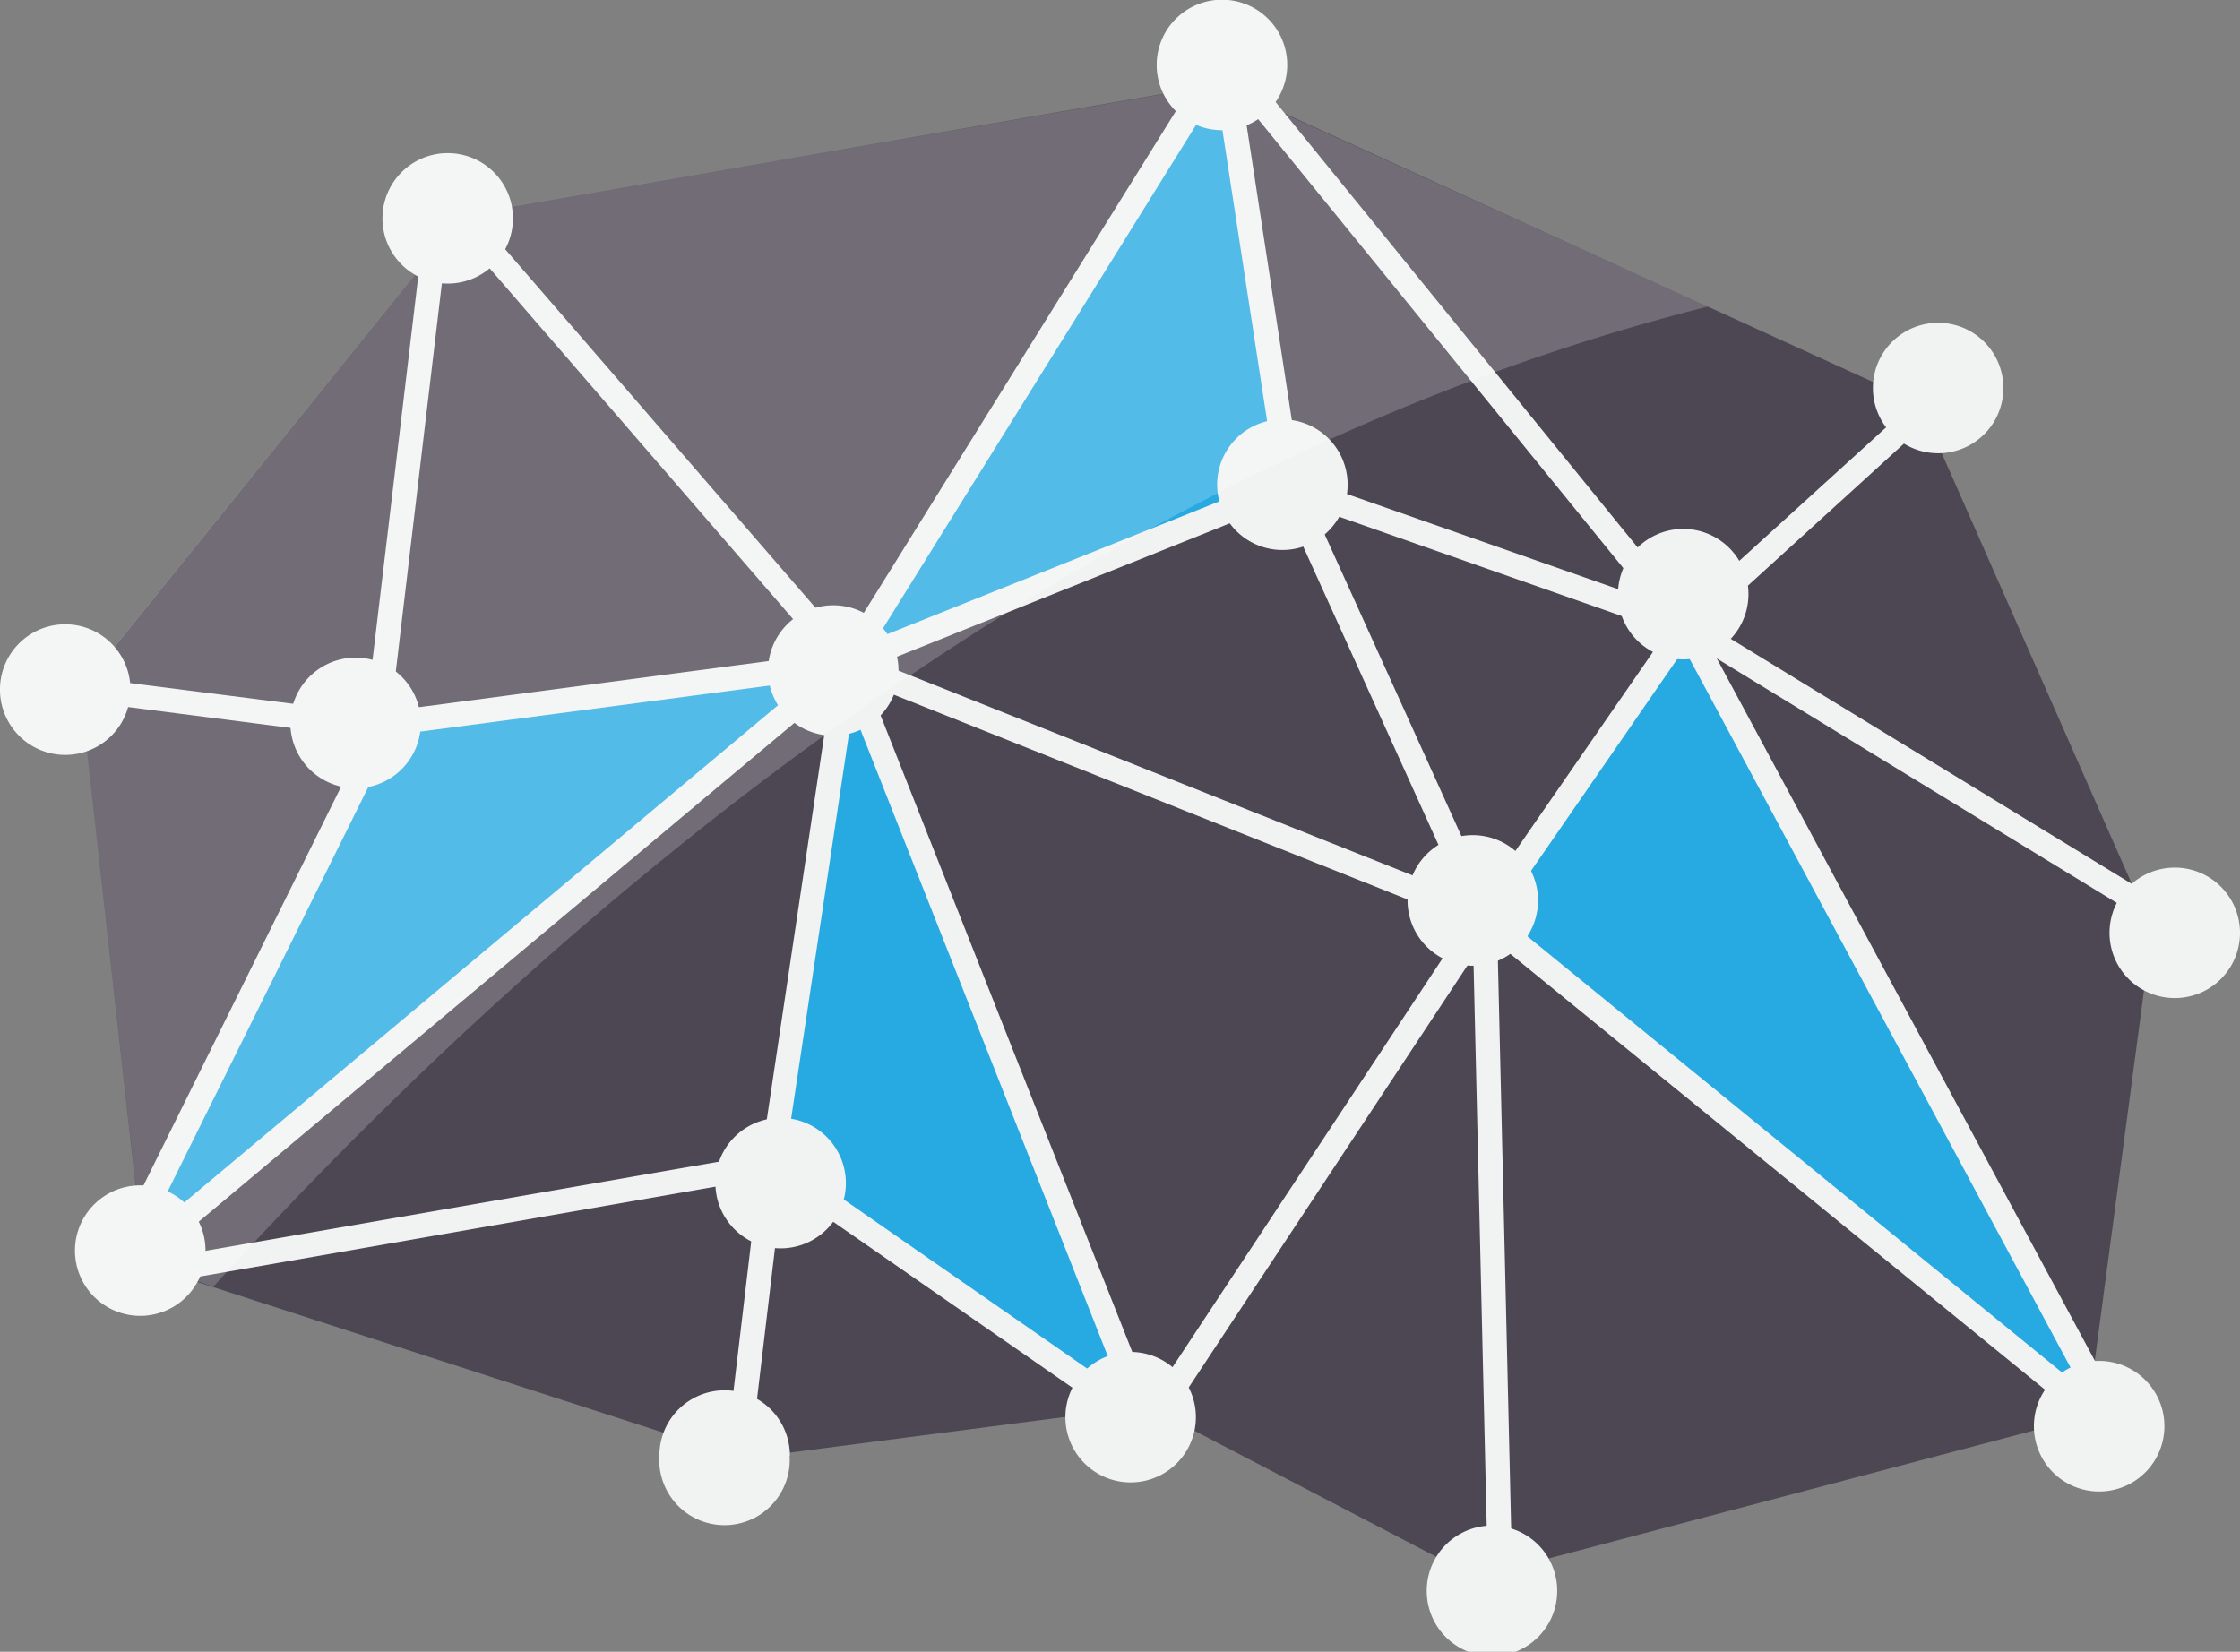 <svg width="80" height="59" fill="none" xmlns="http://www.w3.org/2000/svg"><rect width="100%" height="100%" fill="#808080" stroke="none"/><path d="M68.55 14.4 43.57 3 16.54 7.68 2.86 24.64l2.3 20.54 21.4 6.92 14.42-1.87 11.74 6.12 21.83-5.76 2.31-17.38-8.3-18.81Z" fill="#4D4753"/><path d="M43.27 2.12 30.08 23.75l15.72-6.43-2.53-15.2ZM60.34 21.75l-7.11 11 21.9 17.91-14.79-28.9ZM30.1 25.32l-2.45 16.61 12.46 8.15.44-.22-9.94-25.08M13.38 25.92 4.72 43.76l1.24.22L29.05 25.1l-.81-1.13" fill="#27AAE1"/><path d="M30.26 24.12a.42.42 0 0 1-.33-.15L15.4 7.17a.43.43 0 0 1 .65-.57l14.34 16.57 15.18-6.07-2.3-14.98a.43.43 0 0 1 .38-.5c.23-.03.46.13.49.36l2.35 15.33c.03.2-.09.39-.27.46L30.43 24.1a.36.36 0 0 1-.16.03h-.01Z" fill="#F1F2F2"/><path d="M41.02 51.36a.44.44 0 0 1-.25-.07.43.43 0 0 1-.12-.6l11.71-17.73-22.03-8.78-26.1 21.86a.43.43 0 0 1-.61-.05.44.44 0 0 1 .05-.6l26.3-22.03c.13-.1.3-.13.45-.07l22.77 9.07c.12.05.22.15.25.27.04.13.02.26-.05.37l-12 18.17a.44.44 0 0 1-.37.2Z" fill="#F1F2F2"/><path d="M75.77 51.74c-.1 0-.2-.04-.28-.1L52.75 33.1a.44.44 0 0 1-.09-.59l6.87-9.94-13.63-4.79a.43.43 0 0 1-.27-.55.44.44 0 0 1 .55-.26l14.16 4.97c.13.04.23.15.27.27.04.13.03.27-.06.39L53.6 32.67l22.43 18.3c.19.14.22.42.06.6-.08.1-.2.16-.33.16Z" fill="#F1F2F2"/><path d="M78.16 33.75a.38.38 0 0 1-.22-.07L59.99 22.71a.45.45 0 0 1-.21-.32.42.42 0 0 1 .14-.36l9.35-8.5a.43.43 0 0 1 .61.02c.16.18.15.45-.02.6l-8.93 8.13 17.46 10.67a.43.43 0 0 1-.23.8ZM41.01 51.36a.42.42 0 0 1-.4-.27L29.98 24.16l-16.7 2.2h-.11L1.5 24.86a.44.44 0 0 1-.38-.47c.03-.24.25-.4.48-.38l11.62 1.48 16.97-2.24c.2-.02.39.09.46.28l10.77 27.24a.43.43 0 0 1-.4.6Z" fill="#F1F2F2"/><path d="M3.95 46.14a.5.5 0 0 1-.2-.04.44.44 0 0 1-.2-.58l9.4-18.97L15.3 6.83c.02-.24.24-.4.48-.38.25.02.41.24.38.48l-2.35 19.8c0 .05-.01.1-.04.14L4.33 45.9a.44.44 0 0 1-.39.24h.01ZM75.77 51.74a.43.43 0 0 1-.39-.23L59.82 22.56 43.75 2.8 30.63 23.9c-.13.2-.4.27-.6.14a.43.43 0 0 1-.15-.59L43.33 1.82c.07-.11.2-.19.34-.2.14 0 .28.05.37.16l16.5 20.3L76.16 51.1a.43.43 0 0 1-.37.64h-.01Z" fill="#F1F2F2"/><path d="M53.62 58.9a.44.44 0 0 1-.43-.42l-.6-25.62-6.94-15.31a.44.44 0 0 1 .8-.36l6.97 15.38c.03.05.04.11.04.17l.6 25.71c0 .24-.18.43-.42.44l-.02.01ZM3.95 46.14a.43.43 0 0 1-.08-.86l23.33-4.05 2.63-17.6c.03-.23.26-.4.49-.37.23.04.4.26.37.5L28 41.65a.43.43 0 0 1-.35.37L4.03 46.14h-.08Z" fill="#F1F2F2"/><path d="M26.25 53.25h-.05a.43.43 0 0 1-.37-.48l1.33-11.22a.43.43 0 0 1 .68-.3l13.43 9.33c.2.13.24.4.1.6-.13.2-.4.24-.6.1l-12.83-8.9-1.25 10.5a.44.44 0 0 1-.42.38h-.02ZM71.55 13.86a2.33 2.33 0 1 1-4.66 0 2.33 2.33 0 0 1 4.66 0ZM80 33.32a2.33 2.33 0 1 1-4.66 0 2.33 2.33 0 0 1 4.66 0ZM77.3 50.95a2.33 2.33 0 1 1-4.66-.01 2.33 2.33 0 0 1 4.66 0ZM55.61 56.68a2.33 2.33 0 1 1-4.65-.01 2.33 2.33 0 0 1 4.65 0Z" fill="#F1F2F2"/><path d="M42.71 50.62a2.33 2.33 0 1 1-4.66 0 2.33 2.33 0 0 1 4.66 0ZM28.2 52a2.33 2.33 0 1 1-4.65-.01 2.33 2.33 0 0 1 4.66 0ZM7.34 44.67a2.33 2.33 0 1 1-4.66 0 2.33 2.33 0 0 1 4.66 0ZM4.66 24.64A2.33 2.33 0 1 1 0 24.63a2.33 2.33 0 0 1 4.66 0ZM18.32 7.8a2.33 2.33 0 1 1-4.66 0 2.33 2.33 0 0 1 4.66 0ZM45.97 2.32a2.33 2.33 0 1 1-4.66 0 2.33 2.33 0 0 1 4.66 0ZM32.09 23.95a2.33 2.33 0 1 1-4.66 0 2.33 2.33 0 0 1 4.66 0ZM54.93 32.17a2.33 2.33 0 1 1-4.66-.01 2.33 2.33 0 0 1 4.66 0ZM62.44 21.07a2.33 2.33 0 1 1-4.65 0 2.33 2.33 0 0 1 4.65 0ZM48.13 17.32a2.33 2.33 0 1 1-4.66-.01 2.33 2.33 0 0 1 4.66 0ZM15.03 25.83a2.33 2.33 0 1 1-4.66-.01 2.33 2.33 0 0 1 4.66 0ZM30.21 42.26a2.33 2.33 0 1 1-4.66 0 2.33 2.33 0 0 1 4.66 0Z" fill="#F1F2F2"/><path opacity=".2" d="m45.9 4.07-.35-.43A2.3 2.3 0 0 0 43.64 0a2.33 2.33 0 0 0-2.08 3.36L18.28 7.37a2.33 2.33 0 0 0-4.62.43c0 .86.47 1.6 1.16 2L4.08 23.11A2.32 2.32 0 0 0 0 24.63a2.33 2.33 0 0 0 3.1 2.18l1.75 15.55a2.32 2.32 0 0 0-2.18 2.3 2.32 2.32 0 0 0 4.37 1.1l.58.2C18.34 34.15 37.33 16.9 61 10.95l-15.1-6.87Z" fill="#fff"/></svg>